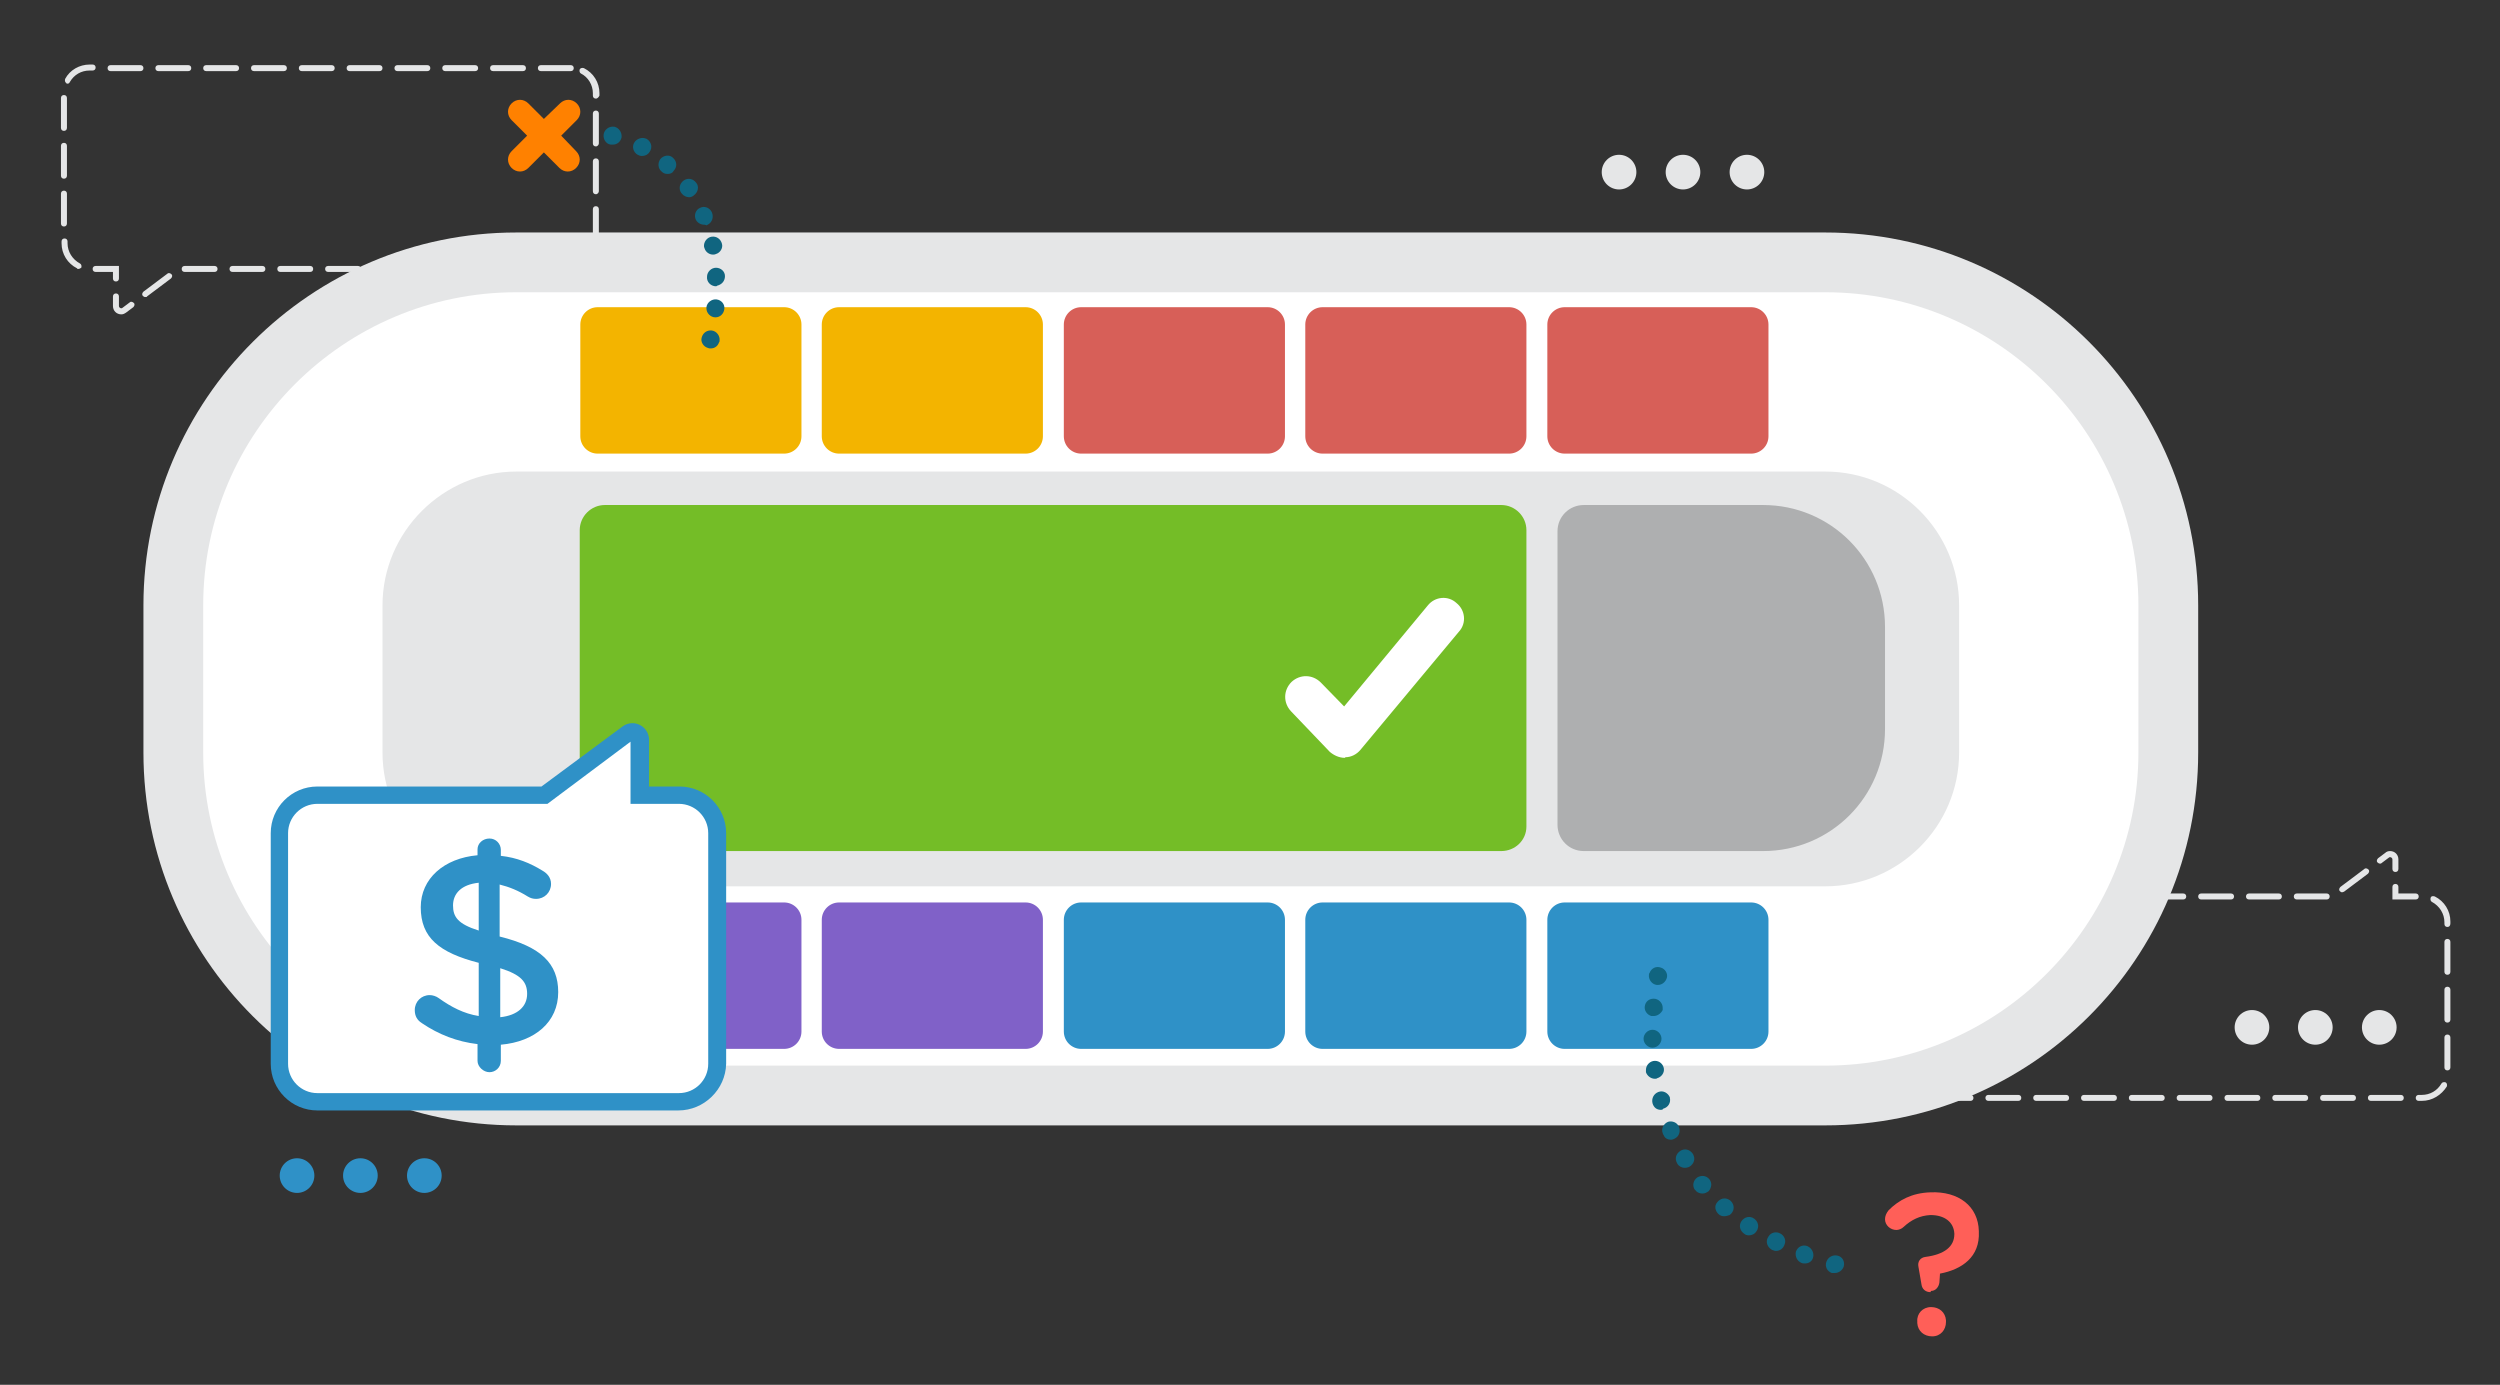 <?xml version="1.0" encoding="utf-8"?>
<!-- Generator: Adobe Illustrator 18.0.0, SVG Export Plug-In . SVG Version: 6.00 Build 0)  -->
<!DOCTYPE svg PUBLIC "-//W3C//DTD SVG 1.1//EN" "http://www.w3.org/Graphics/SVG/1.1/DTD/svg11.dtd">
<svg version="1.1" id="Layer_1" xmlns="http://www.w3.org/2000/svg" xmlns:xlink="http://www.w3.org/1999/xlink" x="0px" y="0px"
	 viewBox="0 0 418.3 231.7" enable-background="new 0 0 418.3 231.7" xml:space="preserve">
<rect x="0" y="0" width="418.3" height="231.7" fill="#333333" stroke="none"/>
<g>
	<path fill="#E5E6E7" d="M20.3,52.6c-0.8,0-1.4-0.6-1.4-1.4v-1.6c0-0.3,0.2-0.5,0.5-0.5s0.5,0.2,0.5,0.5v1.6c0,0.3,0.4,0.5,0.6,0.3
		l1.2-0.9c0.2-0.2,0.5-0.1,0.7,0.1c0.2,0.2,0.1,0.5-0.1,0.7l-1.2,0.9C20.8,52.5,20.6,52.6,20.3,52.6z M24.3,49.7
		c-0.2,0-0.3-0.1-0.4-0.2c-0.2-0.2-0.1-0.5,0.1-0.7l4-3c0.2-0.2,0.5-0.1,0.7,0.1c0.2,0.2,0.1,0.5-0.1,0.7l-4,3
		C24.6,49.7,24.5,49.7,24.3,49.7z M19.4,47.1c-0.3,0-0.5-0.2-0.5-0.5v-1.1H16c-0.3,0-0.5-0.2-0.5-0.5s0.2-0.5,0.5-0.5h3.9v2.1
		C19.9,46.9,19.7,47.1,19.4,47.1z M95.5,45.5h-0.5c-0.3,0-0.5-0.2-0.5-0.5s0.2-0.5,0.5-0.5h0.5c1.3,0,2.6-0.7,3.2-1.9
		c0.1-0.2,0.4-0.3,0.7-0.2c0.2,0.1,0.3,0.4,0.2,0.7C98.7,44.6,97.2,45.5,95.5,45.5z M91.9,45.5h-5c-0.3,0-0.5-0.2-0.5-0.5
		s0.2-0.5,0.5-0.5h5c0.3,0,0.5,0.2,0.5,0.5S92.2,45.5,91.9,45.5z M83.9,45.5h-5c-0.3,0-0.5-0.2-0.5-0.5s0.2-0.5,0.5-0.5h5
		c0.3,0,0.5,0.2,0.5,0.5S84.2,45.5,83.9,45.5z M75.9,45.5h-5c-0.3,0-0.5-0.2-0.5-0.5s0.2-0.5,0.5-0.5h5c0.3,0,0.5,0.2,0.5,0.5
		S76.2,45.5,75.9,45.5z M67.9,45.5h-5c-0.3,0-0.5-0.2-0.5-0.5s0.2-0.5,0.5-0.5h5c0.3,0,0.5,0.2,0.5,0.5S68.2,45.5,67.9,45.5z
		 M59.9,45.5h-5c-0.3,0-0.5-0.2-0.5-0.5s0.2-0.5,0.5-0.5h5c0.3,0,0.5,0.2,0.5,0.5S60.2,45.5,59.9,45.5z M51.9,45.5h-5
		c-0.3,0-0.5-0.2-0.5-0.5s0.2-0.5,0.5-0.5h5c0.3,0,0.5,0.2,0.5,0.5S52.2,45.5,51.9,45.5z M43.9,45.5h-5c-0.3,0-0.5-0.2-0.5-0.5
		s0.2-0.5,0.5-0.5h5c0.3,0,0.5,0.2,0.5,0.5S44.2,45.5,43.9,45.5z M35.9,45.5h-5c-0.3,0-0.5-0.2-0.5-0.5s0.2-0.5,0.5-0.5h5
		c0.3,0,0.5,0.2,0.5,0.5S36.2,45.5,35.9,45.5z M13.1,45c-0.1,0-0.2,0-0.2-0.1c-1.6-0.8-2.6-2.4-2.6-4.2v-0.3c0-0.3,0.2-0.5,0.5-0.5
		s0.5,0.2,0.5,0.5v0.3c0,1.4,0.8,2.7,2.1,3.4c0.2,0.1,0.3,0.4,0.2,0.7C13.4,44.9,13.3,45,13.1,45z M99.7,40.5
		c-0.3,0-0.5-0.2-0.5-0.5v-5c0-0.3,0.2-0.5,0.5-0.5s0.5,0.2,0.5,0.5v5C100.2,40.2,100,40.5,99.7,40.5z M10.7,37.9
		c-0.3,0-0.5-0.2-0.5-0.5v-5c0-0.3,0.2-0.5,0.5-0.5s0.5,0.2,0.5,0.5v5C11.2,37.7,11,37.9,10.7,37.9z M99.7,32.5
		c-0.3,0-0.5-0.2-0.5-0.5v-5c0-0.3,0.2-0.5,0.5-0.5s0.5,0.2,0.5,0.5v5C100.2,32.2,100,32.5,99.7,32.5z M10.7,29.9
		c-0.3,0-0.5-0.2-0.5-0.5v-5c0-0.3,0.2-0.5,0.5-0.5s0.5,0.2,0.5,0.5v5C11.2,29.7,11,29.9,10.7,29.9z M99.7,24.5
		c-0.3,0-0.5-0.2-0.5-0.5v-5c0-0.3,0.2-0.5,0.5-0.5s0.5,0.2,0.5,0.5v5C100.2,24.2,100,24.5,99.7,24.5z M10.7,21.9
		c-0.3,0-0.5-0.2-0.5-0.5v-5c0-0.3,0.2-0.5,0.5-0.5s0.5,0.2,0.5,0.5v5C11.2,21.7,11,21.9,10.7,21.9z M99.7,16.5
		c-0.3,0-0.5-0.2-0.5-0.5v-0.4c0-1.4-0.8-2.7-2-3.3c-0.2-0.1-0.3-0.4-0.2-0.7c0.1-0.2,0.4-0.3,0.7-0.2c1.6,0.8,2.6,2.4,2.6,4.2V16
		C100.2,16.2,100,16.5,99.7,16.5z M11.3,14c-0.1,0-0.2,0-0.2-0.1c-0.2-0.1-0.3-0.4-0.2-0.7c0.8-1.5,2.4-2.4,4.1-2.4h0.5
		c0.3,0,0.5,0.2,0.5,0.5s-0.2,0.5-0.5,0.5H15c-1.4,0-2.6,0.7-3.3,1.9C11.6,13.9,11.5,14,11.3,14z M95.5,11.9h-5
		c-0.3,0-0.5-0.2-0.5-0.5s0.2-0.5,0.5-0.5h5c0.3,0,0.5,0.2,0.5,0.5S95.8,11.9,95.5,11.9z M87.5,11.9h-5c-0.3,0-0.5-0.2-0.5-0.5
		s0.2-0.5,0.5-0.5h5c0.3,0,0.5,0.2,0.5,0.5S87.8,11.9,87.5,11.9z M79.5,11.9h-5c-0.3,0-0.5-0.2-0.5-0.5s0.2-0.5,0.5-0.5h5
		c0.3,0,0.5,0.2,0.5,0.5S79.8,11.9,79.5,11.9z M71.5,11.9h-5c-0.3,0-0.5-0.2-0.5-0.5s0.2-0.5,0.5-0.5h5c0.3,0,0.5,0.2,0.5,0.5
		S71.8,11.9,71.5,11.9z M63.5,11.9h-5c-0.3,0-0.5-0.2-0.5-0.5s0.2-0.5,0.5-0.5h5c0.3,0,0.5,0.2,0.5,0.5S63.8,11.9,63.5,11.9z
		 M55.5,11.9h-5c-0.3,0-0.5-0.2-0.5-0.5s0.2-0.5,0.5-0.5h5c0.3,0,0.5,0.2,0.5,0.5S55.8,11.9,55.5,11.9z M47.5,11.9h-5
		c-0.3,0-0.5-0.2-0.5-0.5s0.2-0.5,0.5-0.5h5c0.3,0,0.5,0.2,0.5,0.5S47.8,11.9,47.5,11.9z M39.5,11.9h-5c-0.3,0-0.5-0.2-0.5-0.5
		s0.2-0.5,0.5-0.5h5c0.3,0,0.5,0.2,0.5,0.5S39.8,11.9,39.5,11.9z M31.5,11.9h-5c-0.3,0-0.5-0.2-0.5-0.5s0.2-0.5,0.5-0.5h5
		c0.3,0,0.5,0.2,0.5,0.5S31.8,11.9,31.5,11.9z M23.5,11.9h-5c-0.3,0-0.5-0.2-0.5-0.5s0.2-0.5,0.5-0.5h5c0.3,0,0.5,0.2,0.5,0.5
		S23.8,11.9,23.5,11.9z"/>
	<path fill="#E5E6E7" d="M405.2,184.2h-0.5c-0.3,0-0.5-0.2-0.5-0.5s0.2-0.5,0.5-0.5h0.5c1.4,0,2.6-0.7,3.3-1.9
		c0.1-0.2,0.4-0.3,0.7-0.2c0.2,0.1,0.3,0.4,0.2,0.7C408.5,183.2,407,184.2,405.2,184.2z M401.7,184.2h-5c-0.3,0-0.5-0.2-0.5-0.5
		s0.2-0.5,0.5-0.5h5c0.3,0,0.5,0.2,0.5,0.5S402,184.2,401.7,184.2z M393.7,184.2h-5c-0.3,0-0.5-0.2-0.5-0.5s0.2-0.5,0.5-0.5h5
		c0.3,0,0.5,0.2,0.5,0.5S394,184.2,393.7,184.2z M385.7,184.2h-5c-0.3,0-0.5-0.2-0.5-0.5s0.2-0.5,0.5-0.5h5c0.3,0,0.5,0.2,0.5,0.5
		S386,184.2,385.7,184.2z M377.7,184.2h-5c-0.3,0-0.5-0.2-0.5-0.5s0.2-0.5,0.5-0.5h5c0.3,0,0.5,0.2,0.5,0.5S378,184.2,377.7,184.2z
		 M369.7,184.2h-5c-0.3,0-0.5-0.2-0.5-0.5s0.2-0.5,0.5-0.5h5c0.3,0,0.5,0.2,0.5,0.5S370,184.2,369.7,184.2z M361.7,184.2h-5
		c-0.3,0-0.5-0.2-0.5-0.5s0.2-0.5,0.5-0.5h5c0.3,0,0.5,0.2,0.5,0.5S362,184.2,361.7,184.2z M353.7,184.2h-5c-0.3,0-0.5-0.2-0.5-0.5
		s0.2-0.5,0.5-0.5h5c0.3,0,0.5,0.2,0.5,0.5S354,184.2,353.7,184.2z M345.7,184.2h-5c-0.3,0-0.5-0.2-0.5-0.5s0.2-0.5,0.5-0.5h5
		c0.3,0,0.5,0.2,0.5,0.5S346,184.2,345.7,184.2z M337.7,184.2h-5c-0.3,0-0.5-0.2-0.5-0.5s0.2-0.5,0.5-0.5h5c0.3,0,0.5,0.2,0.5,0.5
		S338,184.2,337.7,184.2z M329.7,184.2h-5c-0.3,0-0.5-0.2-0.5-0.5s0.2-0.5,0.5-0.5h5c0.3,0,0.5,0.2,0.5,0.5S330,184.2,329.7,184.2z
		 M322.8,183.7c-0.1,0-0.2,0-0.2-0.1c-1.6-0.8-2.6-2.4-2.6-4.2v-0.4c0-0.3,0.2-0.5,0.5-0.5s0.5,0.2,0.5,0.5v0.4c0,1.4,0.8,2.7,2,3.3
		c0.2,0.1,0.3,0.4,0.2,0.7C323.1,183.6,323,183.7,322.8,183.7z M409.5,179.1c-0.3,0-0.5-0.2-0.5-0.5v-5c0-0.3,0.2-0.5,0.5-0.5
		s0.5,0.2,0.5,0.5v5C410,178.9,409.8,179.1,409.5,179.1z M320.5,176.6c-0.3,0-0.5-0.2-0.5-0.5v-5c0-0.3,0.2-0.5,0.5-0.5
		s0.5,0.2,0.5,0.5v5C321,176.3,320.8,176.6,320.5,176.6z M409.5,171.1c-0.3,0-0.5-0.2-0.5-0.5v-5c0-0.3,0.2-0.5,0.5-0.5
		s0.5,0.2,0.5,0.5v5C410,170.9,409.8,171.1,409.5,171.1z M320.5,168.6c-0.3,0-0.5-0.2-0.5-0.5v-5c0-0.3,0.2-0.5,0.5-0.5
		s0.5,0.2,0.5,0.5v5C321,168.3,320.8,168.6,320.5,168.6z M409.5,163.1c-0.3,0-0.5-0.2-0.5-0.5v-5c0-0.3,0.2-0.5,0.5-0.5
		s0.5,0.2,0.5,0.5v5C410,162.9,409.8,163.1,409.5,163.1z M320.5,160.6c-0.3,0-0.5-0.2-0.5-0.5v-5c0-0.3,0.2-0.5,0.5-0.5
		s0.5,0.2,0.5,0.5v5C321,160.3,320.8,160.6,320.5,160.6z M409.5,155.1c-0.3,0-0.5-0.2-0.5-0.5v-0.3c0-1.4-0.8-2.7-2.1-3.4
		c-0.2-0.1-0.3-0.4-0.2-0.7s0.4-0.3,0.7-0.2c1.6,0.8,2.6,2.4,2.6,4.2v0.3C410,154.9,409.8,155.1,409.5,155.1z M321.1,152.7
		c-0.1,0-0.2,0-0.3-0.1c-0.2-0.1-0.3-0.4-0.2-0.7c0.8-1.5,2.4-2.4,4.1-2.4h0.5c0.3,0,0.5,0.2,0.5,0.5s-0.2,0.5-0.5,0.5h-0.5
		c-1.3,0-2.6,0.7-3.2,1.9C321.4,152.6,321.2,152.7,321.1,152.7z M404.2,150.5h-3.9v-2.1c0-0.3,0.2-0.5,0.5-0.5s0.5,0.2,0.5,0.5v1.1
		h2.9c0.3,0,0.5,0.2,0.5,0.5S404.5,150.5,404.2,150.5z M389.3,150.5h-5c-0.3,0-0.5-0.2-0.5-0.5s0.2-0.5,0.5-0.5h5
		c0.3,0,0.5,0.2,0.5,0.5S389.6,150.5,389.3,150.5z M381.3,150.5h-5c-0.3,0-0.5-0.2-0.5-0.5s0.2-0.5,0.5-0.5h5c0.3,0,0.5,0.2,0.5,0.5
		S381.6,150.5,381.3,150.5z M373.3,150.5h-5c-0.3,0-0.5-0.2-0.5-0.5s0.2-0.5,0.5-0.5h5c0.3,0,0.5,0.2,0.5,0.5
		S373.6,150.5,373.3,150.5z M365.3,150.5h-5c-0.3,0-0.5-0.2-0.5-0.5s0.2-0.5,0.5-0.5h5c0.3,0,0.5,0.2,0.5,0.5
		S365.6,150.5,365.3,150.5z M357.3,150.5h-5c-0.3,0-0.5-0.2-0.5-0.5s0.2-0.5,0.5-0.5h5c0.3,0,0.5,0.2,0.5,0.5
		S357.6,150.5,357.3,150.5z M349.3,150.5h-5c-0.3,0-0.5-0.2-0.5-0.5s0.2-0.5,0.5-0.5h5c0.3,0,0.5,0.2,0.5,0.5
		S349.6,150.5,349.3,150.5z M341.3,150.5h-5c-0.3,0-0.5-0.2-0.5-0.5s0.2-0.5,0.5-0.5h5c0.3,0,0.5,0.2,0.5,0.5
		S341.6,150.5,341.3,150.5z M333.3,150.5h-5c-0.3,0-0.5-0.2-0.5-0.5s0.2-0.5,0.5-0.5h5c0.3,0,0.5,0.2,0.5,0.5
		S333.6,150.5,333.3,150.5z M391.9,149.3c-0.2,0-0.3-0.1-0.4-0.2c-0.2-0.2-0.1-0.5,0.1-0.7l4-3c0.2-0.2,0.5-0.1,0.7,0.1
		c0.2,0.2,0.1,0.5-0.1,0.7l-4,3C392.1,149.2,392,149.3,391.9,149.3z M400.8,145.9c-0.3,0-0.5-0.2-0.5-0.5v-1.6
		c0-0.3-0.4-0.5-0.6-0.3l-1.2,0.9c-0.2,0.2-0.5,0.1-0.7-0.1c-0.2-0.2-0.1-0.5,0.1-0.7l1.2-0.9c0.2-0.2,0.5-0.3,0.8-0.3
		c0.8,0,1.4,0.6,1.4,1.4v1.6C401.3,145.7,401.1,145.9,400.8,145.9z"/>
	<path fill="#E5E6E7" d="M305.4,188.3h-219C52,188.3,24,160.4,24,125.9v-24.6C24,66.9,52,38.9,86.4,38.9h219
		c34.4,0,62.4,27.9,62.4,62.4v24.6C367.8,160.4,339.9,188.3,305.4,188.3z"/>
	<path fill="#FFFFFF" d="M305.4,178.3h-219c-28.9,0-52.4-23.5-52.4-52.4v-24.6c0-28.9,23.5-52.4,52.4-52.4h219
		c28.9,0,52.4,23.5,52.4,52.4v24.6C357.8,154.8,334.3,178.3,305.4,178.3z M86.4,78.9C74.1,78.9,64,89,64,101.3v24.6
		c0,12.3,10,22.4,22.4,22.4h219c12.3,0,22.4-10,22.4-22.4v-24.6c0-12.3-10-22.4-22.4-22.4H86.4z"/>
	<path fill="#F3B400" d="M131.2,75.9H100c-1.6,0-2.9-1.3-2.9-2.9V54.3c0-1.6,1.3-2.9,2.9-2.9h31.2c1.6,0,2.9,1.3,2.9,2.9V73
		C134.1,74.6,132.8,75.9,131.2,75.9z"/>
	<path fill="#F3B400" d="M171.6,75.9h-31.2c-1.6,0-2.9-1.3-2.9-2.9V54.3c0-1.6,1.3-2.9,2.9-2.9h31.2c1.6,0,2.9,1.3,2.9,2.9V73
		C174.5,74.6,173.2,75.9,171.6,75.9z"/>
	<path fill="#D75F58" d="M212.1,75.9h-31.2c-1.6,0-2.9-1.3-2.9-2.9V54.3c0-1.6,1.3-2.9,2.9-2.9h31.2c1.6,0,2.9,1.3,2.9,2.9V73
		C215,74.6,213.7,75.9,212.1,75.9z"/>
	<path fill="#D75F58" d="M252.5,75.9h-31.2c-1.6,0-2.9-1.3-2.9-2.9V54.3c0-1.6,1.3-2.9,2.9-2.9h31.2c1.6,0,2.9,1.3,2.9,2.9V73
		C255.4,74.6,254.1,75.9,252.5,75.9z"/>
	<path fill="#D75F58" d="M293,75.9h-31.2c-1.6,0-2.9-1.3-2.9-2.9V54.3c0-1.6,1.3-2.9,2.9-2.9H293c1.6,0,2.9,1.3,2.9,2.9V73
		C295.9,74.6,294.6,75.9,293,75.9z"/>
	<path fill="#8061C8" d="M131.2,175.5H100c-1.6,0-2.9-1.3-2.9-2.9v-18.7c0-1.6,1.3-2.9,2.9-2.9h31.2c1.6,0,2.9,1.3,2.9,2.9v18.7
		C134.1,174.2,132.8,175.5,131.2,175.5z"/>
	<path fill="#8061C8" d="M171.6,175.5h-31.2c-1.6,0-2.9-1.3-2.9-2.9v-18.7c0-1.6,1.3-2.9,2.9-2.9h31.2c1.6,0,2.9,1.3,2.9,2.9v18.7
		C174.5,174.2,173.2,175.5,171.6,175.5z"/>
	<path fill="#2F91C7" d="M212.1,175.5h-31.2c-1.6,0-2.9-1.3-2.9-2.9v-18.7c0-1.6,1.3-2.9,2.9-2.9h31.2c1.6,0,2.9,1.3,2.9,2.9v18.7
		C215,174.2,213.7,175.5,212.1,175.5z"/>
	<path fill="#2F91C7" d="M252.5,175.5h-31.2c-1.6,0-2.9-1.3-2.9-2.9v-18.7c0-1.6,1.3-2.9,2.9-2.9h31.2c1.6,0,2.9,1.3,2.9,2.9v18.7
		C255.4,174.2,254.1,175.5,252.5,175.5z"/>
	<path fill="#2F91C7" d="M293,175.5h-31.2c-1.6,0-2.9-1.3-2.9-2.9v-18.7c0-1.6,1.3-2.9,2.9-2.9H293c1.6,0,2.9,1.3,2.9,2.9v18.7
		C295.9,174.2,294.6,175.5,293,175.5z"/>
	<path fill="#74BD27" d="M251.2,142.4h-150c-2.3,0-4.2-1.9-4.2-4.2V88.7c0-2.3,1.9-4.2,4.2-4.2h150c2.3,0,4.2,1.9,4.2,4.2v49.6
		C255.4,140.6,253.5,142.4,251.2,142.4z"/>
	<path fill="#AEAFB0" d="M295,142.4h-30c-2.5,0-4.4-2-4.4-4.4V88.9c0-2.5,2-4.4,4.4-4.4h30c11.3,0,20.4,9.1,20.4,20.4V122
		C315.4,133.3,306.3,142.4,295,142.4z"/>
	<path fill="#FF8100" d="M93.9,22.7l2.6-2.6c0.8-0.8,0.8-2,0-2.8c-0.8-0.8-2-0.8-2.8,0L91,19.9l-2.6-2.6c-0.8-0.8-2-0.8-2.8,0
		c-0.8,0.8-0.8,2,0,2.8l2.6,2.6l-2.6,2.6c-0.8,0.8-0.8,2,0,2.8c0.4,0.4,0.9,0.6,1.4,0.6s1-0.2,1.4-0.6l2.6-2.6l2.6,2.6
		c0.4,0.4,0.9,0.6,1.4,0.6s1-0.2,1.4-0.6c0.8-0.8,0.8-2,0-2.8L93.9,22.7z"/>
	<path fill="#106580" d="M118.9,58.3c-0.2,0-0.3,0-0.5-0.1c-0.7-0.2-1.2-1-1-1.7c0.2-0.8,0.9-1.3,1.7-1.2c0.8,0.1,1.4,0.9,1.3,1.7
		c0,0.1,0,0.2-0.1,0.3C120.1,57.9,119.6,58.3,118.9,58.3z M119.7,53.1c-0.8,0-1.5-0.7-1.5-1.5c0-0.1,0-0.2,0-0.2
		c0.1-0.8,0.9-1.4,1.7-1.3c0.8,0.1,1.4,0.8,1.3,1.6C121.1,52.5,120.5,53.1,119.7,53.1z M119.8,47.9c-0.7,0-1.4-0.5-1.5-1.3
		c0-0.1,0-0.2,0-0.3c0-0.8,0.7-1.5,1.5-1.5c0.8,0,1.5,0.6,1.5,1.4c0,0.8-0.5,1.4-1.3,1.6C120,47.8,119.9,47.9,119.8,47.9z
		 M119.3,42.6c-0.6,0-1.2-0.4-1.4-1c0-0.1-0.1-0.2-0.1-0.3c-0.1-0.8,0.5-1.6,1.3-1.7c0.8-0.1,1.5,0.4,1.7,1.2c0.2,0.7-0.3,1.5-1,1.7
		C119.6,42.6,119.4,42.6,119.3,42.6z M117.8,37.6c-0.6,0-1.2-0.4-1.4-0.9c-0.3-0.7,0-1.6,0.7-1.9c0.7-0.4,1.6-0.1,2,0.7
		c0,0.1,0.1,0.2,0.1,0.3c0.2,0.8-0.2,1.6-1,1.9C118,37.6,117.9,37.6,117.8,37.6z M115.3,33c-0.4,0-0.9-0.2-1.2-0.6
		c0,0-0.1-0.1-0.1-0.1c-0.5-0.7-0.3-1.6,0.4-2.1c0.7-0.5,1.6-0.3,2.1,0.4c0.5,0.6,0.3,1.5-0.3,2C115.9,32.9,115.6,33,115.3,33z
		 M111.7,29.1c-0.4,0-0.7-0.1-1-0.4c-0.6-0.5-0.7-1.4-0.2-2.1c0.5-0.6,1.5-0.8,2.1-0.2c0,0,0.1,0.1,0.1,0.1c0.6,0.6,0.6,1.5,0,2.1
		C112.5,29,112.1,29.1,111.7,29.1z M107.4,26.1c-0.3,0-0.5-0.1-0.7-0.2c-0.7-0.4-1-1.3-0.6-2c0.4-0.7,1.3-1,2-0.7
		c0.1,0,0.1,0.1,0.2,0.1c0.7,0.5,0.9,1.4,0.4,2.1C108.4,25.9,107.9,26.1,107.4,26.1z M102.5,24.2c-0.1,0-0.2,0-0.3,0
		c-0.8-0.1-1.3-0.9-1.2-1.7c0.1-0.8,0.9-1.4,1.7-1.3c0,0,0.1,0,0.1,0c0.8,0.2,1.3,1,1.2,1.8C103.8,23.8,103.2,24.2,102.5,24.2z"/>
	<g>
		<path fill="#FF5F58" d="M323,216.2c-0.8,0-1.4-0.5-1.5-1.3L321,212c-0.2-0.9,0.3-1.6,1.2-1.7c3.1-0.4,4.8-1.7,4.8-3.8l0-0.1
			c-0.1-1.9-1.6-3.1-4-3.1c-1.8,0.1-3.2,0.8-4.5,2c-0.3,0.3-0.8,0.5-1.2,0.5c-1,0-1.9-0.8-1.9-1.8c0-0.5,0.2-1,0.6-1.5
			c1.7-1.7,3.9-2.9,7-3c4.7-0.2,8,2.3,8.1,6.5l0,0.1c0.2,4.2-2.8,6.3-6.5,7l-0.1,1.5c-0.1,0.7-0.6,1.4-1.4,1.4L323,216.2z
			 M323.1,218.7c1.4,0,2.4,0.9,2.5,2.2l0,0.3c0,1.3-0.9,2.4-2.3,2.4c-1.4,0-2.4-0.9-2.5-2.2l0-0.3
			C320.7,219.8,321.7,218.7,323.1,218.7z"/>
	</g>
	<path fill="#106580" d="M307,213c-0.1,0-0.2,0-0.4,0c0,0-0.1,0-0.1,0c-0.8-0.3-1.2-1.1-0.9-1.9c0.3-0.8,1.1-1.2,1.9-1
		c0.8,0.2,1.2,1,1,1.8C308.3,212.5,307.7,213,307,213z M302,211.4c-0.2,0-0.4,0-0.6-0.1c-0.7-0.3-1.1-1.1-0.9-1.9
		c0.3-0.8,1.1-1.2,1.9-0.9c0.1,0,0.1,0.1,0.2,0.1c0.7,0.4,1,1.3,0.7,2C303.1,211.1,302.6,211.4,302,211.4z M297.2,209.3
		c-0.2,0-0.3,0-0.5-0.1c-0.1,0-0.3-0.1-0.4-0.2c-0.7-0.5-0.9-1.4-0.4-2.1c0.4-0.7,1.3-0.9,2-0.5c0.6,0.3,1,1.1,0.7,1.8
		C298.4,208.9,297.8,209.3,297.2,209.3z M292.6,206.7c-0.3,0-0.6-0.1-0.8-0.3c-0.7-0.5-0.9-1.4-0.4-2.1c0.5-0.7,1.4-0.9,2.1-0.4l0,0
		c0.7,0.5,0.9,1.4,0.4,2.1C293.6,206.5,293.1,206.7,292.6,206.7z M288.5,203.5c-0.4,0-0.7-0.1-1-0.4c-0.5-0.5-0.7-1.3-0.2-1.9
		c0.5-0.7,1.4-0.9,2.1-0.4c0.2,0.1,0.3,0.3,0.4,0.4c0.5,0.7,0.3,1.6-0.4,2.1C289.1,203.4,288.8,203.5,288.5,203.5z M284.9,199.7
		c-0.4,0-0.8-0.1-1.1-0.4c-0.1-0.1-0.1-0.2-0.2-0.2c-0.5-0.7-0.3-1.6,0.4-2.1c0.7-0.4,1.5-0.3,2,0.3c0.5,0.6,0.4,1.4-0.1,2
		C285.6,199.5,285.3,199.7,284.9,199.7z M281.9,195.4c-0.5,0-1.1-0.3-1.3-0.8c-0.4-0.7-0.2-1.5,0.5-2c0.7-0.5,1.6-0.3,2.1,0.4
		c0.1,0.1,0.1,0.2,0.2,0.4c0.3,0.8-0.2,1.6-0.9,1.9C282.2,195.4,282,195.4,281.9,195.4z M279.6,190.7c-0.5,0-1-0.2-1.2-0.7
		c-0.1-0.1-0.1-0.2-0.2-0.4c-0.3-0.8,0.2-1.6,0.9-1.9c0.7-0.2,1.5,0.1,1.8,0.8c0.3,0.7,0.1,1.5-0.5,1.9
		C280.1,190.6,279.8,190.7,279.6,190.7z M277.9,185.7c-0.7,0-1.2-0.4-1.4-1.1c-0.2-0.8,0.2-1.6,1-1.9c0.8-0.3,1.6,0.2,1.9,0.9
		c0,0,0,0.1,0,0.1c0.2,0.8-0.3,1.6-1.1,1.8C278.2,185.7,278,185.7,277.9,185.7z M276.9,180.5c-0.7,0-1.3-0.5-1.5-1.1
		c0-0.1,0-0.3,0-0.4c0-0.8,0.7-1.5,1.5-1.5c0.8,0,1.4,0.6,1.5,1.3c0.1,0.7-0.4,1.4-1.1,1.6C277.2,180.5,277,180.5,276.9,180.5z
		 M276.5,175.3c-0.8,0-1.5-0.7-1.5-1.5s0.7-1.5,1.5-1.5s1.5,0.7,1.5,1.5v0C278,174.6,277.3,175.3,276.5,175.3z M276.7,170
		c-0.1,0-0.2,0-0.4,0c-0.7-0.2-1.2-0.9-1.1-1.6c0.1-0.8,0.7-1.3,1.5-1.3l0,0c0.8,0,1.5,0.7,1.5,1.5c0,0.1,0,0.3,0,0.4
		C277.9,169.6,277.3,170,276.7,170z M277.4,164.8c-0.1,0-0.1,0-0.2,0c-0.8-0.1-1.4-0.9-1.3-1.7c0-0.1,0-0.2,0.1-0.3
		c0.3-0.8,1.1-1.2,1.9-0.9c0.7,0.2,1.2,1,1,1.7C278.7,164.3,278.1,164.8,277.4,164.8z"/>
	<g>
		<path fill="#FFFFFF" d="M53.1,184.3h60.5c3.5,0,6.3-2.8,6.3-6.3v-38.6c0-3.5-2.8-6.3-6.3-6.3h-6.6v-9.3c0-1.1-1.2-1.7-2.1-1
			L91,133H53.1c-3.5,0-6.3,2.8-6.3,6.3v38.6C46.7,181.4,49.5,184.3,53.1,184.3z"/>
		<path fill="#2F91C7" d="M113.5,185.8H53.1c-4.3,0-7.8-3.5-7.8-7.8v-38.6c0-4.3,3.5-7.8,7.8-7.8h37.5l13.5-10
			c0.5-0.4,1.1-0.6,1.7-0.6c1.5,0,2.8,1.2,2.8,2.8v7.8h5.1c4.3,0,7.8,3.5,7.8,7.8v38.6C121.4,182.3,117.8,185.8,113.5,185.8z
			 M53.1,134.5c-2.7,0-4.9,2.2-4.9,4.9v38.6c0,2.7,2.2,4.9,4.9,4.9h60.5c2.7,0,4.9-2.2,4.9-4.9v-38.6c0-2.7-2.2-4.9-4.9-4.9h-8.1
			v-10.4l-13.9,10.4H53.1z"/>
	</g>
	<g>
		<g>
			<path fill="#2F91C7" d="M81.9,140.3c1.1,0,1.9,0.9,1.9,1.9v1c2.7,0.3,4.9,1.2,7,2.5c0.7,0.4,1.4,1.1,1.4,2.2
				c0,1.4-1.1,2.5-2.5,2.5c-0.5,0-0.9-0.1-1.4-0.4c-1.6-1-3.1-1.6-4.7-2v8.7c6.9,1.7,9.8,4.5,9.8,9.3c0,5-3.9,8.3-9.6,8.8v2.7
				c0,1.1-0.9,1.9-1.9,1.9s-2-0.9-2-1.9v-2.8c-3.4-0.4-6.5-1.6-9.3-3.5c-0.8-0.5-1.2-1.2-1.2-2.2c0-1.4,1.1-2.5,2.5-2.5
				c0.5,0,1.1,0.2,1.5,0.5c2.1,1.5,4.2,2.6,6.7,3v-8.9c-6.6-1.7-9.7-4.2-9.7-9.3c0-4.8,3.9-8.2,9.5-8.7v-1
				C79.9,141.1,80.8,140.3,81.9,140.3z M80.1,155.7v-8c-2.9,0.3-4.3,1.8-4.3,3.8C75.8,153.4,76.6,154.6,80.1,155.7z M83.7,162v8.2
				c2.9-0.3,4.5-1.8,4.5-3.9C88.2,164.3,87.2,163.1,83.7,162z"/>
		</g>
	</g>
	<g>
		<circle fill="#E5E6E7" cx="270.9" cy="28.8" r="2.9"/>
		<circle fill="#E5E6E7" cx="281.6" cy="28.8" r="2.9"/>
		<circle fill="#E5E6E7" cx="292.3" cy="28.8" r="2.9"/>
	</g>
	<g>
		<circle fill="#E5E6E7" cx="376.8" cy="171.9" r="2.9"/>
		<circle fill="#E5E6E7" cx="387.4" cy="171.9" r="2.9"/>
		<circle fill="#E5E6E7" cx="398.1" cy="171.9" r="2.9"/>
	</g>
	<g>
		<g>
			<circle fill="#2F91C7" cx="49.7" cy="196.7" r="2.9"/>
			<circle fill="#2F91C7" cx="60.3" cy="196.7" r="2.9"/>
			<circle fill="#2F91C7" cx="71" cy="196.7" r="2.9"/>
		</g>
	</g>
	<g>
		<path fill="#FFFFFF" d="M225,126.8c-0.9,0-1.8-0.4-2.5-1L216,119c-1.3-1.4-1.3-3.5,0.1-4.9c1.4-1.3,3.5-1.3,4.9,0.1l3.9,4l14-16.9
			c1.2-1.5,3.4-1.7,4.8-0.4c1.5,1.2,1.7,3.4,0.4,4.8l-16.5,19.8c-0.6,0.7-1.5,1.2-2.5,1.2C225.1,126.8,225,126.8,225,126.8z"/>
	</g>
</g>
</svg>
